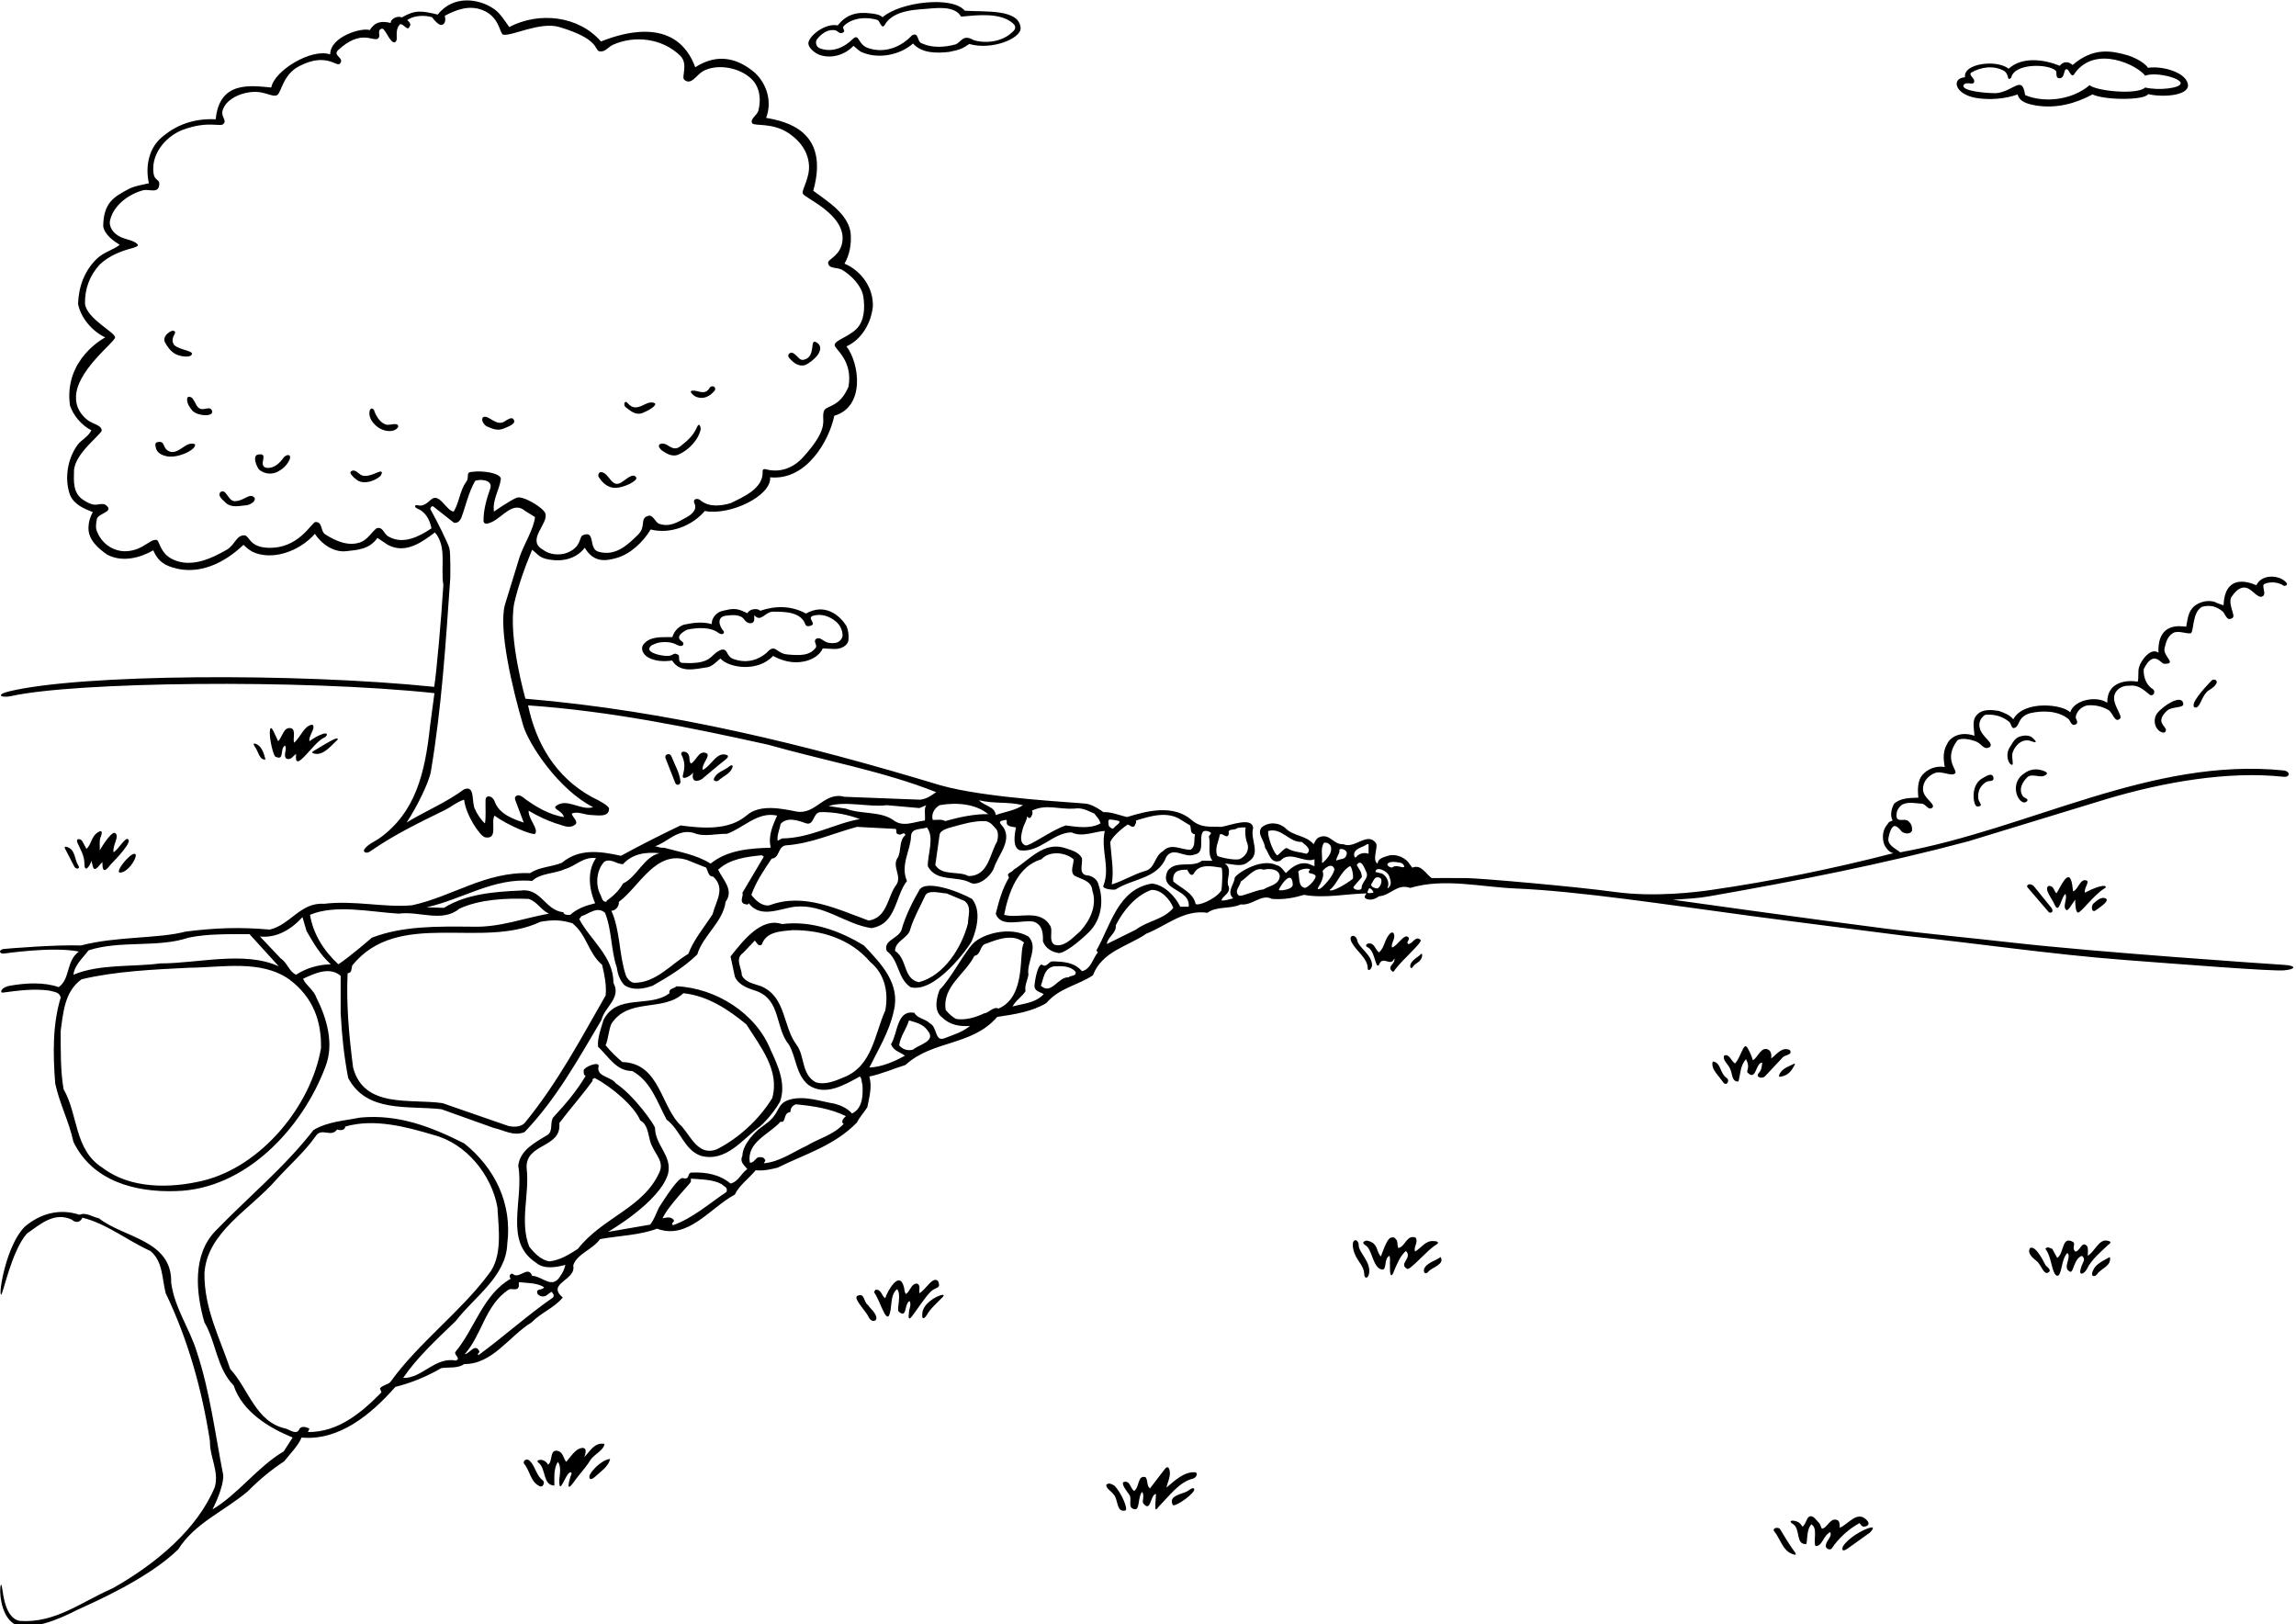 <?xml version="1.0" encoding="UTF-8"?>
<svg xmlns="http://www.w3.org/2000/svg" xmlns:xlink="http://www.w3.org/1999/xlink" width="516pt" height="365pt" viewBox="0 0 516 365" version="1.1">
<g id="surface1">
<path style=" stroke:none;fill-rule:nonzero;fill:rgb(0%,0%,0%);fill-opacity:1;" d="M 403.184 348.496 C 404.164 349.742 403.055 349.273 403.055 349.273 C 400.586 348.559 400.129 345.699 398.637 343.945 C 398.438 343.23 399.738 343.102 400.062 343.621 C 400.062 343.621 402.207 347.246 403.184 348.496 Z M 418.914 343.035 C 419.824 342.969 420.316 342.383 419.562 341.605 C 417.422 339.266 415.406 342.516 413.453 343.293 C 413.453 343.293 413.574 341.895 413 341.605 C 411.285 340.793 410.66 343.488 409.426 343.488 L 408.969 342.387 L 407.863 341.148 C 405.98 339.59 406.109 342.516 405.07 343.035 C 404.613 342.254 404.16 341.93 403.312 341.734 C 402.402 341.602 401.949 341.863 403.055 342.516 C 404.68 343.75 403.512 347.195 405.98 346.934 C 406.238 345.441 406.047 343.684 407.086 342.516 C 408.578 343.426 407.477 346.023 407.992 347.391 C 409.555 347.52 409.684 345.113 411.309 344.27 C 411.895 345.375 410.203 346.219 410.336 347.52 C 410.465 348.039 411.18 348.363 411.637 347.977 C 413.195 345.637 415.406 343.621 417.875 342.254 C 418.266 342.516 418.23 343 418.914 343.035 Z M 420.215 343.293 C 418.648 343.719 415.469 345.504 414.234 347.391 C 413.805 348.277 414.098 348.766 415.211 347.977 L 420.215 344.398 C 420.215 344.398 421.781 342.871 420.215 343.293 Z M 400.062 241.113 C 399.355 242.312 400.32 241.906 400.844 241.766 C 401.949 241.441 402.664 240.531 403.184 239.555 C 403.184 239.555 403.688 238.742 403.055 239.102 C 402.422 239.457 400.773 239.918 400.062 241.113 Z M 459.672 284.211 C 459.434 283.785 457.539 279.711 456.227 280.441 C 455.512 281.609 456.84 282.664 457.785 283.43 C 458.73 284.195 459.285 286.516 460.297 285.953 C 461.309 285.391 459.902 284.633 459.672 284.211 Z M 388.039 242.219 C 386.48 241.18 386.805 238.711 384.922 238.516 C 384.398 240.203 386.285 241.699 387.262 243.195 C 388.051 244.234 388.863 242.699 388.039 242.219 Z M 320.051 285.121 C 319.828 285.934 320.359 286.645 321.156 285.574 C 322.062 284.73 324.723 284.031 323.754 282.453 C 322.922 283.195 320.637 283.691 320.051 285.121 Z M 402.273 235.98 C 400.586 235.07 399.285 236.891 398.051 237.863 C 398.051 237.863 398.289 236.527 397.594 235.98 C 395.883 234.801 395.055 237.66 393.949 238.246 C 393.59 237.07 393.254 236.5 393.137 236.211 C 392.68 235.367 392.391 234.562 391.809 235.523 C 391.16 236.695 390.77 238.059 389.926 238.969 C 389.016 238.387 388.625 236.629 387.453 237.215 C 387.129 238.516 388.57 239.059 389.016 240.66 C 389.363 241.727 389.34 243.129 390.703 243 C 391.16 241.309 391.094 239.426 392.395 237.996 C 393.406 239.828 392.434 240.598 392.719 240.984 C 394.734 243.066 394.477 238.84 396.035 238.773 C 395.969 239.684 395.84 240.531 395.254 241.113 C 394.469 242.066 395.969 242.48 396.617 241.895 L 400.52 237.734 C 401.039 236.953 402.926 237.148 402.273 235.98 Z M 138.438 109.621 C 140.262 109.555 143.371 108.055 142.988 107.281 C 142.281 106.164 140.781 107.672 139.867 108.254 C 137.398 110.012 137.027 106.285 135.145 106.09 C 134.559 106.023 134.344 106.746 134.539 107.148 C 135.387 108.516 136.617 109.684 138.438 109.621 Z M 144.422 92.785 C 145.773 92.258 147.594 91.164 147.215 90.641 C 145.328 89.535 143.301 93.129 141.105 90.641 C 140.461 89.781 140.023 90.801 140.52 91.422 C 141.625 92.266 142.805 93.414 144.422 92.785 Z M 148.773 101.234 C 149.812 101.949 151.117 102.738 152.48 102.145 C 154.949 101.066 157.094 98.637 157.484 96.359 C 157.484 96.359 157.277 94.512 156.574 96.102 C 155.871 97.688 154.805 98.809 152.934 100.262 C 150.895 101.844 150.004 98.984 148.25 99.828 C 147.738 100.266 148.449 100.977 148.773 101.234 Z M 470.395 285.445 C 469.723 286.77 470.676 287.191 471.367 286.227 C 472.281 284.988 474.617 284.406 474.164 282.453 C 472.801 283.234 471.047 283.949 470.395 285.445 Z M 322.195 278.879 C 320.375 278.684 319.398 280.441 318.035 281.219 C 317.578 280.18 318.812 279.27 318.164 278.102 C 316.148 277.32 315.891 280.051 314.266 280.441 C 314.004 279.918 314.137 279.27 313.938 278.75 C 313.551 278.293 313.539 277.871 312.574 278.102 C 311.609 278.328 310.363 282.324 310.363 282.324 C 309.195 281.285 309.891 279.242 307.129 278.758 C 307.129 278.758 305.582 279.039 306.922 279.855 C 308.258 280.672 308.395 283.805 309.91 284.988 C 312.055 286.289 310.754 282.844 312.25 282.195 C 312.512 282.648 312.312 283.754 312.379 284.535 C 312.324 285.961 312.504 287.961 313.484 285.121 C 314.137 283.691 314.656 282.262 315.953 281.09 C 317.578 282.648 314.137 284.016 316.281 285.121 C 316.914 285.426 320.867 280.84 322.52 279.855 C 324.172 278.871 322.195 278.879 322.195 278.879 Z M 109.32 95.773 C 110.426 96.23 111.66 96.879 113.023 96.359 C 114.176 95.895 115.777 95.312 115.559 94.539 C 115.195 93.422 114.176 94.223 113.219 94.801 C 111.336 95.75 109.734 93.059 108.539 93.762 C 108.086 94.344 108.605 95.254 109.32 95.773 Z M 180.887 82.059 C 181.926 81.605 182.906 80.754 183.562 80.023 C 183.562 80.023 185.441 77.902 183.355 76.859 C 181.961 76.164 183.355 79.98 180.887 80.762 C 179.715 81.215 179.484 80.172 178.395 79.441 C 177.664 78.859 176.645 79.734 177.438 80.5 C 178.352 81.539 179.391 82.387 180.887 82.059 Z M 156.25 89.078 C 157.875 89.859 159.434 89.211 160.605 87.781 C 161.137 86.941 159.898 86.285 159.367 87.324 C 158.328 88.887 156.836 87.648 155.602 87.781 C 154.73 87.887 155.73 88.754 156.25 89.078 Z M 473.387 278.75 C 471.648 278.547 470.617 281.441 469.188 282.156 C 469.188 282.156 469.383 280.301 469.031 279.984 C 467.832 278.684 467.535 281.219 466.363 281.219 C 465.559 280.301 466.543 279.539 465.91 279.074 C 463.277 277.594 463.961 281.609 462.336 282.648 L 461.23 280.637 C 460.773 280.441 460.059 279.984 459.672 280.637 C 461.164 282.391 461.059 286.348 462.336 286.68 C 463.422 286.684 463.18 282.977 464.609 281.543 C 465.715 282.52 463.309 284.926 465.262 285.77 C 466.008 286.012 466.121 282.664 467.926 282.195 C 468.898 283.234 468.004 283.309 467.527 285.449 C 467.273 286.543 468.285 286.434 469.031 285.121 C 470.004 283.039 472.137 281.305 473.828 279.68 C 473.828 279.68 475.121 278.949 473.387 278.75 Z M 119.137 328.344 C 118.621 327.695 117.641 327.891 117.703 328.801 C 119.137 330.426 119.199 333.023 121.281 333.934 C 122.035 334.344 122.484 333.109 122.059 332.699 C 120.5 331.594 120.367 329.578 119.137 328.344 Z M 136.297 328.02 C 135.207 328.422 133.238 329.969 132.523 331.465 C 132.258 332.426 132.781 332.637 133.629 331.918 C 134.863 330.816 136.684 329.516 137.074 328.02 C 137.074 328.02 137.383 327.617 136.297 328.02 Z M 195.055 293.246 C 194.016 292.531 194.406 290.32 192.586 291.23 C 191.871 292.039 194.602 294.48 195.379 296.234 C 195.898 297.078 197.145 297.023 196.938 295.91 C 196.68 294.871 195.703 294.156 195.055 293.246 Z M 210.852 287.914 C 209.668 286.531 208.055 289.863 206.625 290.578 C 206.492 289.863 206.949 288.891 206.172 288.434 C 204.805 288.305 204.609 290.059 203.637 290.773 C 203.242 290.387 203.312 289.93 203.18 289.344 C 202.18 285.184 199.477 290.059 198.953 291.684 C 198.176 291.359 198.109 289.668 196.809 289.801 C 196.613 289.996 196.422 290.125 196.484 290.449 C 197.719 292.141 198.883 296.602 199.734 295.715 C 200.645 294.023 199.863 291.035 201.617 289.668 C 202.66 290.906 201.492 294.254 201.945 294.676 C 203.895 296.496 203.18 292.918 204.414 292.336 C 204.867 293.18 204.352 293.961 204.285 294.805 C 204.078 296.34 204.234 296.812 205.195 295.453 C 206.363 293.895 207.535 292.012 208.965 290.449 C 210.168 289.062 211.562 289.734 210.852 287.914 Z M 304.125 280.637 C 304.672 283.27 306.465 284.078 306.594 286.227 C 306.594 287.328 307.434 287.508 307.699 286.094 C 308.09 283.496 305.352 281.395 305.359 279.855 C 305.367 278.312 303.578 278 304.125 280.637 Z M 441.617 17.355 C 441.137 14.254 448.684 13.289 451.414 15.434 C 454.535 12.641 459.41 13.355 462.922 14.785 C 463.328 14.184 464.434 13.426 465.812 14.598 C 470.43 10.598 474.516 11.355 478.289 12.461 C 479.012 12.695 481.641 13.68 482.742 15.238 C 485.93 14.719 491.66 16.32 491.73 19.215 C 491.66 21.559 485.867 21.902 482.77 21.145 C 481.941 22.594 472.93 22.52 470.266 21.219 C 466.492 23.234 462.203 24.469 457.461 23.691 C 455.898 23.363 453.949 23.039 453.43 21.219 C 450.766 22.195 447.152 22.539 444.07 22 C 439.203 21.145 438.516 17.562 441.617 17.355 Z M 448.578 20.938 C 452.508 20.594 454.469 16.672 455.117 21.352 C 459.086 23.105 465.469 22.66 469.613 19.141 C 471.238 20.504 480.406 21.352 482.094 19.66 C 485.043 20.387 490.145 19.836 490.09 18.684 C 490.035 17.535 484.629 16.113 482.094 16.996 C 480.285 14.598 471.035 10.086 466.363 16.344 C 465.676 17.699 465.262 16.391 464.805 15.762 C 463.605 14.734 464.297 17.699 462.789 17.578 C 461.816 17.504 462.363 16.184 462.012 15.891 C 460.449 14.328 452.715 14.113 452 17.449 C 450.922 18.457 451.684 16.664 450.309 15.891 C 448.078 14.629 445.109 15.047 442.965 16.344 C 442.379 17.008 444.07 17.645 443.613 18.555 C 443.34 19.145 441.797 18.23 441.273 19.141 C 440.789 20.453 446.176 20.938 448.578 20.938 Z M 181.664 9.781 C 181.664 8.156 185.422 5.109 188.262 5.707 C 190.141 3.371 192.297 2.59 195.688 3.004 C 196.484 3.102 197.59 3.215 198.367 3.863 C 202.27 0.422 214.066 -0.984 216.816 2.406 C 221.301 2.73 229.188 1.902 229.375 6.398 C 229.328 8.688 222.863 11.344 217.824 9.879 C 216.355 10.887 215.922 11.145 213.32 11.664 C 210.461 11.988 207.145 11.988 205.195 9.781 C 202.332 12.309 197.656 13.289 194.016 11.859 C 193.039 11.535 192.66 10.934 191.805 10.301 C 189.855 12.379 186.797 13.27 184.137 12.316 C 183.031 11.859 181.754 10.793 181.664 9.781 Z M 184.328 10.887 C 187.059 11.859 189.727 10.691 191.676 8.738 C 193.215 7.355 192.66 10.152 195.379 10.887 C 198.891 11.988 202.531 10.559 204.934 7.961 C 206.625 7.051 205.977 9.52 207.273 9.781 C 209.551 10.82 212.344 10.625 214.75 9.977 C 215.988 9.512 216.402 7.586 218.781 9 C 221.445 9.832 225.082 9.438 227.355 7.355 C 227.906 6.895 228.777 6.129 227.492 5.109 C 224.57 2.77 219.625 3.41 215.984 3.734 C 214.555 1.07 209.848 1.902 208.184 1.98 C 206.688 2.18 200.773 2.047 198.824 5.621 C 198.16 6.715 197.656 4.652 197.266 4.516 C 194.797 3.672 191.414 3.996 189.594 5.879 C 189.18 6.441 190.152 6.93 189.465 7.309 C 188.723 7.723 188.355 7.082 187.906 6.855 C 186.281 6.398 184.719 7.441 183.68 8.738 C 183.094 9.391 183.422 10.625 184.328 10.887 Z M 312.379 209.785 C 311.145 211.02 311.211 212.906 309.91 214.012 C 309 213.297 308.934 211.863 307.57 211.996 C 306.988 212.074 306.844 212.594 307.242 212.773 C 309.129 213.555 309.043 217.887 309.91 216.805 C 310.754 214.531 312.574 217.391 313.355 215.375 C 313.68 216.48 311.996 216.965 312.574 217.91 C 313.152 218.855 313.484 217.91 313.484 217.91 C 315.305 215.504 319.723 211.742 319.27 211.215 C 318.102 210.109 317.516 212.125 316.477 212.125 C 315.891 211.605 317.059 211.148 316.477 210.566 C 315.539 209.711 314.07 212.578 312.836 212.906 C 312.574 212.059 313.422 211.215 313.355 210.238 C 313.27 209.523 312.871 209.309 312.379 209.785 Z M 316.93 216.934 C 316.887 217.602 317.289 217.695 317.516 217.262 C 318.035 216.352 319.469 216.188 319.594 214.789 C 319.594 214.789 319.723 213.965 319.27 214.465 C 318.816 214.965 317.125 215.766 316.93 216.934 Z M 211.434 291.035 C 210.273 291.348 207.453 292.91 207.273 295.129 C 207.098 297.348 208.312 295.453 208.312 295.453 C 209.094 294.023 210.617 292.754 211.828 291.488 C 211.828 291.488 212.594 290.723 211.434 291.035 Z M 308.352 216.934 C 308.414 214.594 305.309 212.902 305.035 211.344 C 304.758 209.789 302.828 209.949 303.801 211.801 C 304.77 213.652 307.309 215.309 307.375 217.453 C 307.297 218.359 308.238 217.98 308.352 216.934 Z M 248.613 333.676 C 248.613 334.52 249.656 334.977 250.176 335.691 C 251.41 336.793 250.762 339.98 252.969 339.395 C 253.535 338.996 251.992 335.363 250.434 333.805 C 249.914 333.543 249.137 333.023 248.613 333.676 Z M 268.57 330.816 C 266.102 330.684 264.086 332.637 262.137 334.262 C 262.328 333.285 262.98 332.113 262.914 330.816 C 262.812 329.504 262.258 329.379 261.68 330.23 L 258.43 334.453 C 257.648 333.805 258.039 332.699 257.453 331.918 C 255.57 331.398 256.156 334.195 254.855 335.039 C 253.945 334.262 253.945 332.57 252.516 333.023 C 251.914 333.422 253.164 334.977 253.75 335.82 C 254.594 336.793 253.164 338.941 255.113 339.137 C 256.172 339.211 255.699 336.34 256.676 335.234 C 257.262 335.887 256.684 337.336 256.867 337.703 C 258.688 340.176 258.492 335.754 259.797 335.691 L 259.664 337.836 C 259.578 339.762 259.789 339.293 260.574 338.355 C 262.785 336.145 265.059 332.961 268.113 332.246 C 268.766 332.113 269.41 330.996 268.57 330.816 Z M 266.555 335.234 C 264.473 335.973 262.719 336.406 263.562 338.16 C 264.09 338.785 268.812 335.336 268.375 334.586 C 268.133 333.973 267.141 334.977 266.555 335.234 Z M 135.84 324.445 C 133.562 324.055 132.656 326.07 131.289 327.434 C 131.289 327.434 132.285 325.254 130.836 325.355 C 129.387 325.457 128.234 327.371 127.262 328.477 C 126.609 327.762 126.676 326.719 125.699 326.137 C 123.359 325.227 124.336 328.41 123.164 329.125 C 122.906 328.539 122.254 328.086 121.605 328.02 C 120.961 328.012 120.484 328.273 121.02 328.668 C 122.773 330.035 121.93 333.738 124.594 333.805 C 124.594 332.113 124.398 329.969 125.375 328.477 C 126.156 329.516 125.828 331.203 125.699 332.375 C 125.586 336.684 127.062 331.074 128.172 330.816 C 128.711 330.875 128.367 331.324 128.172 331.918 C 127.16 335.316 128.266 334.055 129.273 332.57 C 130.379 331.074 131.742 329.645 132.719 328.02 C 133.695 326.656 135.711 325.875 135.84 324.445 Z M 59.66 170.656 C 59.336 169.355 58.848 167.746 57.645 167.211 C 56.441 166.676 57.32 167.859 57.32 167.859 C 58.035 168.77 58.293 170.852 59.66 170.656 Z M 14.941 190.285 C 14.16 190.105 14.746 190.934 14.746 190.934 L 16.762 194.836 C 17.18 195.371 18.176 195.281 17.543 194.379 C 16.695 193.016 16.965 190.812 14.941 190.285 Z M 26.902 196.07 C 28.918 196.199 31.383 191.824 30.219 191.844 C 29.055 191.863 25.883 195.859 26.902 196.07 Z M 65.445 163.637 C 63.691 163.246 63.496 165.586 62.52 166.559 L 61.414 164.219 C 60.918 163.27 60.691 163.496 60.637 164.414 C 60.57 166.496 61.496 169.797 61.871 170.004 C 64.078 171.109 62.781 168.121 64.078 167.535 C 64.598 168.512 63.559 169.613 64.34 170.461 C 65.445 170.914 65.836 169.809 66.551 169.422 C 65.992 174.332 70.449 166.754 72.789 165.781 C 73.598 165.445 73.824 164.535 72.66 164.871 C 71.488 165.262 70.516 165.844 69.539 166.559 C 69.344 165.52 70.551 164.055 70.449 163.309 C 70.406 162.98 70.324 162.836 70.125 162.855 C 68.359 163.027 67.523 165.715 66.094 166.887 C 65.77 166.039 66.551 164.016 65.445 163.637 Z M 21.957 187.051 C 20.473 188.008 20.531 189.828 19.426 190.738 L 18.516 189.051 C 18.066 188.316 16.945 188.352 17.41 189.375 C 18.062 190.871 18.973 192.234 18.973 194.055 C 18.988 196.527 20.402 194.25 20.531 193.406 L 20.855 194.641 C 21.25 196.277 22.352 194.25 23.004 193.73 L 23.043 194.52 C 23.105 195.43 23.367 196.258 24.758 194.379 C 26.445 192.691 29.719 189.113 28.785 188.594 C 28.215 187.992 26.707 190.738 25.535 191.52 C 25.148 190.09 26.984 187.938 25.863 187.164 C 24.887 186.762 22.418 191.066 22.418 191.066 C 22.48 190.352 22.285 189.113 22.547 188.27 C 22.547 188.27 23.586 186 21.957 187.051 Z M 152.934 175.66 C 152.738 173.578 151.637 171.891 150.922 170.004 C 150.5 168.969 149.281 169.547 149.555 170.328 L 151.699 175.789 C 152 176.703 152.922 176.375 152.934 175.66 Z M 70.594 169.32 C 72.605 169.906 74.414 167.535 75.781 166.301 C 75.781 166.301 76.246 165.82 75.453 165.977 C 74.66 166.133 71.172 168.367 70.449 168.77 C 69.727 169.172 70.594 169.32 70.594 169.32 Z M 513.297 218.039 C 510.574 218.277 489.484 216.617 477.414 215.699 C 460.949 214.445 444.59 211.996 427.82 210.238 C 416.25 208.746 404.93 207.344 393.047 205.754 C 375.488 203.406 354.797 200.227 340.656 199.645 C 332.715 199.316 324.602 197.238 316.93 199.516 C 313.938 198.477 312.574 201.203 309.91 201.398 C 309.129 201.984 308.09 202.375 307.113 201.984 C 306.336 201.66 306.855 201.141 307.113 200.75 C 302.629 200.816 297.754 201.922 293.074 201.074 C 290.672 201.789 288.461 202.18 285.859 201.984 C 283.453 200.75 281.504 203.547 278.84 203.219 C 276.562 204.324 273.445 203.547 271.363 205.105 C 266.035 204.324 262.137 208.031 257.648 209.785 C 253.555 212.645 247.703 213.684 245.625 219.145 C 242.242 221.422 238.086 221.941 235.16 225.387 C 231.91 227.336 228.012 227.922 224.109 228.504 C 218.453 235.07 209.551 233.703 203.504 239.297 C 200.773 240.141 198.176 241.309 195.379 241.895 C 196.031 244.301 195.379 246.379 194.926 248.785 C 194.273 249.824 193.105 251.125 192.586 252.23 C 187.449 257.496 180.887 259.316 174.773 262.371 C 173.215 262.762 171.461 263.148 169.836 262.953 C 168.211 264.906 166.062 266.398 165.156 268.414 C 159.5 271.469 154.625 278.684 147.672 276.086 C 143.703 277.578 139.156 277.645 134.863 278.426 C 133.047 280.895 129.73 281.676 128.82 284.34 C 129.602 287.719 122.645 288.305 126.48 291.555 C 124.465 293.961 121.605 294.934 119.461 297.145 C 114.391 300.266 110.684 306.57 104.312 306.504 C 102.887 307.543 100.871 307.156 99.18 307.414 C 95.93 309.301 92.484 310.73 88.844 311.641 C 83.32 317.945 76.105 323.793 67.785 323.016 C 66.941 324.965 65.25 326.59 63.887 328.344 C 61.023 330.23 58.25 332.5 55.762 335.039 C 50.43 339.59 43.863 342.125 40.031 348.168 C 33.402 354.605 21.582 359.832 17.332 361.75 C 13 364 7.078 366.395 3.371 365.004 C -0.27 363.055 -0.168 356.172 0.25 356.102 C 0.715 356.09 0.488 363.48 4.477 364.227 C 12.473 364.746 18.168 360 25.344 356.879 C 35 351.418 44.32 343.684 48.285 334.129 C 49.262 330.555 47.113 327.434 47.18 323.793 C 45.359 312.094 42.238 300.98 37.234 290.578 C 36.391 287.328 36.648 283.43 33.789 281.09 C 28.594 278.75 24.043 274.98 18.516 273.613 C 18.062 274.719 16.957 274.852 16.176 274.07 C 12.148 272.184 8.961 275.176 6.039 277.191 C 2.594 281.09 0.633 291.02 0.25 290.906 C -0.387 290.746 1.422 279.727 5.582 275.629 C 9.027 272.703 13.383 271.469 17.867 272.965 C 19.363 272.316 20.793 273.484 22.223 273.746 C 27.812 278.164 38.73 278.621 38.469 288.238 C 39.25 293.961 42.629 298.512 44.254 303.84 C 47.18 312.68 48.348 322.168 50.168 331.465 C 50.301 334.324 47.75 339.168 47.75 339.168 C 53.406 335.852 57.969 329.516 63.754 326.137 L 65.77 323.016 C 60.504 320.871 54.461 317.23 52.512 311.316 C 48.676 307.414 48.609 301.695 45.945 297.145 C 43.996 290.449 43.215 281.871 48.48 276.539 C 55.762 269 64.078 262.176 70.449 253.922 C 73.57 252.035 77.34 251.84 80.914 251.125 C 89.691 250.281 97.164 253.336 104.312 256.91 C 111.141 262.371 115.172 270.363 114 279.531 C 113.738 286.809 106.656 291.359 102.43 296.82 C 98.141 300.98 93.785 304.945 90.598 309.625 C 94.891 309.754 97.75 304.816 102.43 305.727 C 103.664 305.27 102.105 304.555 102.301 303.84 C 106.785 298.445 108.477 290.969 114.781 287.328 C 114.129 286.746 114.938 285.812 115.363 286.355 C 116.797 287.395 118.68 284.273 119.59 286.68 C 121.93 286.746 124.074 289.863 125.961 286.68 C 126.48 285.965 126.867 285.121 127.062 284.211 C 125.18 284.73 122.32 285.316 120.5 283.754 C 113.09 278.945 117.836 269.586 116.469 261.914 C 116.926 258.34 120.305 256.715 123.035 255.023 C 124.398 254.18 123.488 252.102 124.398 250.996 C 127.129 248.07 129.602 245.145 131.613 241.766 C 131.094 241.504 131.227 241.059 131.16 240.66 C 131.02 239.785 134.707 238.355 134.539 239.555 C 133.891 241.961 137.27 241.828 138.438 243.453 C 142.469 246.121 147.16 252.77 147.215 253.465 C 147.215 257.301 151.113 259.703 150.141 263.734 C 148.32 270.105 136.625 276.812 136.625 276.812 L 146.109 275.176 C 147.02 274.07 147.477 272.574 148.125 271.273 C 149.684 268.871 152.438 264.562 153.453 264.711 C 155.211 265.23 154.312 263.5 155.469 263.477 C 158.785 263.344 161.773 263.93 164.18 265.945 C 166 265.488 166.52 263.672 167.949 262.695 C 167.172 261.719 166.195 261.07 166.844 259.703 C 166.906 256.973 170.066 253.996 170.949 253.414 L 172.074 252.562 C 175.492 250.18 174.293 248.059 177.438 247.094 C 180.82 246.121 184.328 247.484 187.578 248.004 C 189.012 248.395 190.375 248.98 191.48 250.215 C 194.016 248.98 193.949 245.797 193.82 243.648 C 193.559 243.066 193.754 242.352 193.234 241.895 C 189.855 243.715 185.5 246.445 181.664 243.781 C 178.805 241.375 179 237.672 177.309 234.746 C 174.188 231.039 175.555 224.801 170.094 222.719 C 168.273 222.137 166 221.422 165.156 219.469 L 164.18 214.922 C 166.844 211.605 171.004 206.016 175.75 207.641 C 182.312 206.797 188.75 209.137 194.145 212.449 C 198.047 216.547 202.465 221.094 200.84 227.27 C 199.863 231.82 197.395 235.785 195.379 239.879 C 198.176 239.75 200.906 238.578 203.375 237.215 C 202.27 236.371 200.711 236.109 200.254 234.613 C 201.812 232.145 201.488 226.816 205.52 227.594 C 206.105 228.828 207.926 228.895 208.965 229.934 C 210.719 230.781 210.004 234.094 212.215 233.316 C 214.23 232.535 216.375 231.887 218 230.52 C 215.789 230.715 213.449 230.324 211.762 228.637 C 209.68 227.141 210.555 223.977 211.176 222.395 C 213.645 219.98 216.645 214.102 218.707 211.988 C 220.766 209.875 226.93 208.027 231.129 210.434 C 233.469 212.906 230.676 216.156 231.129 219.016 C 230.934 220.25 230.219 221.484 230.48 222.719 C 229.699 223.953 228.27 224.801 227.555 226.164 C 229.766 225.516 232.688 225.449 234.574 223.371 C 233.797 222.914 232.43 222.719 232.492 221.484 C 232.625 219.73 233.375 216.289 234.25 216.805 C 235.227 217.52 235.68 215.961 236.59 216.023 C 239.059 216.09 241.465 216.219 243.156 218.234 C 245.234 217.715 245.559 215.375 246.73 214.012 L 246.406 213.555 C 249.59 208.031 251.215 199.773 258.887 198.539 C 261.613 198.801 264.086 201.336 265.254 203.738 L 267.141 203.738 C 267.594 199.516 260.184 200.297 262.461 195.613 C 264.344 193.211 267.984 195.094 270.129 193.406 L 272.469 193.406 C 271.301 191.781 272.145 189.895 271.688 187.945 C 271.754 187.684 272.191 187.449 272.145 187.164 C 271.688 186.645 270.461 186.523 270.262 187.035 C 269.414 188.594 270.91 191.648 268.375 192.039 C 266.23 192.887 263.762 190.156 262.137 192.496 C 260.25 197.5 254.594 197.371 250.762 199.84 C 250.422 200.059 247.664 199.777 247.965 199.059 C 249.59 194.898 247.312 191 248.289 186.711 C 245.949 186.84 243.219 188.203 240.812 187.035 C 236.59 187.102 233.664 191.648 229.242 191.066 C 227.562 190.531 227.945 187.75 228.336 185.93 C 227.555 185.734 226.125 185.801 226.254 184.695 C 226.32 184.434 226.234 184.172 225.992 184.238 C 225.539 184.371 224.305 184.371 224.891 185.148 C 228.074 188.465 224.305 191.977 223.328 195.16 C 222.422 197.238 219.816 199.078 218.195 198.41 C 215.141 196.656 210.461 198.344 208.512 194.641 C 208.445 191.977 210.07 188.203 208.312 185.93 C 207.078 186.449 204.805 185.93 204.738 187.945 C 204.676 191 202.27 194.379 203.828 197.953 C 201.102 201.465 201.488 207.641 195.836 208.551 C 189.855 207.641 185.176 203.09 178.676 203.738 C 175.297 204.129 170.938 206.469 168.273 202.961 C 168.016 203.547 167.559 203.09 167.172 203.09 C 166.129 202.441 167.172 201.336 166.844 200.621 L 171.656 192.496 L 171.199 192.172 C 167.625 192.559 164.113 192.949 161.387 195.422 C 162.426 197.629 165.023 199.969 163.074 202.637 C 162.488 207.184 158.004 210.176 156.703 214.465 C 153.715 217.391 150.203 219.469 146.695 221.484 C 144.742 222.199 142.211 222.656 140.324 221.355 C 139.285 220.25 138.828 218.887 138.637 217.453 C 137.27 213.488 137.531 208.941 135.969 205.105 C 134.215 203.547 132.328 205.363 130.641 205.887 L 130.184 206.535 C 132.656 211.215 137.922 214.984 137.855 220.836 C 139.738 224.215 135.84 226.297 135.188 229.156 C 130.055 237.801 125.113 246.836 117.898 254.375 C 115.43 255.414 113.219 253.922 111.012 253.465 L 99.18 249.238 C 91.574 248.395 82.41 250.086 78.25 242.219 C 77.34 237.477 76.82 232.73 76.559 227.594 L 76.559 219.273 C 74.023 217.066 70.516 218.82 68.109 219.926 C 68.695 221.355 70.578 222.523 71.098 224.148 C 73.375 228.637 75.195 234.551 73.113 239.75 C 67.98 253.465 55.238 267.246 39.574 267.637 C 30.41 267.961 20.793 265.426 16.504 256.586 C 15.527 252.035 13.383 248.004 12.406 243.453 C 11.887 236.629 11.82 230.195 13.641 224.148 C 13.383 222.914 12.242 222.898 10.953 222.57 C 7.508 222.113 4.023 222.59 0.578 223.047 C -0.023 223.082 0.141 221.855 2.266 221.484 C 5.809 220.871 9.871 220.641 13.188 221.809 C 15.852 219.926 14.812 215.895 17.738 213.816 C 11.672 212.617 1.027 214.289 0.734 214.277 C -0.371 214.227 -0.16 213.328 0.902 213.23 C 1.961 213.129 12.406 212.254 18.191 212.449 C 26.109 210.352 35.609 210.953 41.719 209.328 C 48.543 208.484 53.68 208.289 60.637 208.875 C 65.184 207.836 67.59 202.699 72.789 203.09 C 79.613 202.246 86.504 204 92.613 203.414 C 101.648 201.465 109.125 195.809 119.137 196.199 C 121.215 194.77 123.945 194.836 126.285 193.859 C 130.184 190.609 134.863 191.262 139.547 192.301 C 143.965 189.895 148.449 187.621 152.934 185.477 C 157.875 186.125 163.727 186.645 167.754 183.266 C 170.742 180.602 175.684 181.703 179 182.355 C 183.355 183.137 185.238 177.805 189.789 179.039 L 206.754 179.691 C 208.184 179.559 209.289 178.781 210.395 178 C 198.434 173.254 185.176 170.914 172.629 167.34 C 155.016 163.441 137.336 159.801 118.68 158.5 C 120.434 166.887 124.746 174.531 133 179.086 C 134.914 180 136.836 181.086 136.879 181.703 C 136.879 183.719 134.355 183.184 132.852 183.137 C 131.25 183.086 129.859 182.227 128.492 182.809 C 128.625 183.656 130.086 184.586 129.273 185.281 C 127.91 186.387 126.285 185.344 124.922 185.02 C 122.773 184.305 120.762 183.328 118.809 182.16 C 118.68 183.98 121.164 186.336 120.238 187.359 C 119.664 187.75 113.867 185.344 111.141 183.266 C 110.23 184.824 112.051 188.727 108.992 188.141 C 107.75 187.75 104.641 183.004 104.312 179.691 C 102.887 180.078 101.391 181.316 99.961 182.031 C 94.238 184.824 88.586 187.555 83.254 191.262 C 82.418 191.914 81.582 191.5 81.824 190.934 C 82.605 189.699 84.23 189.113 85.398 188.27 C 93.266 182.551 95.5 174 96.645 163.18 L 97.637 155.75 C 67.867 152.566 16.672 153.215 2.461 156.422 C 0.25 156.875 -1.047 156.117 1.941 155.379 C 17.859 151.453 66.449 151.148 97.582 154.336 C 98.078 151.391 99.18 139 99.637 131.461 C 98.984 127.301 100.48 122.879 97.75 119.629 C 94.891 121.773 91.168 124.586 87.156 122.426 L 84.816 120.863 C 83.059 123.398 80.457 123.57 77.793 123.855 C 75.078 124.148 72.336 122.359 70.773 119.953 C 67.199 123.984 61.098 126.039 56.734 123.984 C 55.953 123.531 55.305 123.012 54.719 122.426 C 50.43 126.52 44.742 129.297 38.926 127.559 C 36.27 126.77 35.285 125.547 34.441 123.66 C 31.387 125.414 27.422 126.391 24.105 124.637 C 22.027 123.203 19.742 121.234 19.883 118.395 C 19.945 117.152 20.273 116.121 20.855 115.078 C 18.906 114.301 16.633 113.391 15.723 111.18 C 14.422 107.477 15.203 103.055 17.41 100 C 18.258 98.828 19.883 98.113 20.531 96.684 C 18.32 95.578 16.438 93.305 15.723 91.094 C 14.281 80.602 23.652 75.82 23.652 75.82 C 20.727 74.453 18.129 71.398 17.543 68.281 C 17.672 64.379 18.992 60.824 21.766 58.141 C 23.309 56.645 25.277 56.254 26.902 55.02 C 25.473 54.109 23.523 52.746 23.195 50.859 C 23.238 45.504 25.668 44.23 28.785 42.539 C 30.219 41.762 31.906 41.566 33.465 41.176 C 32.688 37.73 33.27 33.766 36 31.164 C 39.445 28.047 43.605 26.551 48.48 26.809 C 49.301 18.051 56.473 19.27 60.961 19.66 C 61.676 15.824 70.055 10.77 74.203 12.227 C 74.203 8.148 81.461 6.121 83.086 6.766 C 84.324 4.875 85.707 4.656 87.82 5.164 C 87.672 4.289 89.422 3.418 90.293 3.926 C 93.281 2.18 94.734 2.398 98.375 3.273 C 102.09 -1.387 107.824 -0.035 110.555 1.719 C 112.309 2.695 113.285 4.516 114.453 6.074 C 121.164 2.555 130.055 3.539 135.059 9.324 C 141.172 6.855 152.254 4.23 156.25 15.109 C 161.504 11.73 166.062 13.289 169.641 16.344 C 172.434 18.945 173.539 22.977 172.176 26.484 C 176.66 27.266 186.547 29.422 182.77 42.863 C 186.02 45.27 190.504 48 191.156 52.227 C 191.414 54.695 190.961 57.23 189.789 59.246 C 193.559 60.805 196.355 64.703 196.16 68.93 C 195.77 72.504 193.754 76.211 190.242 77.836 C 193.172 81.672 194.484 91.383 187.496 93.422 C 186.391 98.883 181.305 108.055 173.078 107.254 C 173.441 111.406 164.051 115.926 158.395 114.82 C 155.535 118.199 150.594 120.086 146.238 118.98 C 144.484 121.84 141.625 124.57 138.438 125.414 C 136.383 125.969 133.469 126.621 131.422 123.074 C 129.273 125.871 125.758 126.352 122.578 125.547 C 121.094 125.164 120.562 124.246 119.59 123.531 C 117.965 127.43 116.535 131.395 115.559 135.555 C 114.129 143.227 118.086 157 118.086 157 C 150.586 159.73 181.406 167.406 211.305 176.441 C 221.77 179.43 242.516 180.324 244.195 180.602 C 245.875 180.875 247.965 182.484 247.965 182.484 C 249.914 182.422 251.477 183.199 253.297 183.59 C 257.844 182.16 263.695 180.73 267.789 184.238 C 270 186.164 272.086 185.664 274.484 185.801 C 276.695 185.41 281.414 183.5 281.637 186.059 C 280.855 188.594 283.52 191.781 280.594 193.602 C 279.035 195.031 276.953 194.055 275.266 194.055 C 277.281 195.355 275.266 197.695 276.176 199.32 C 276.5 200.75 274.875 201.203 274.484 202.309 C 275.328 202.441 276.305 202.051 277.148 201.855 C 275.59 200.426 277.344 198.801 277.477 197.305 C 277.395 196.68 283.129 192.625 286.836 194.379 C 287.809 194.574 288.328 195.422 288.98 196.199 C 290.215 194.898 292.102 193.406 294.309 194.184 L 295.414 194.641 L 295.414 193.078 C 293.074 194.055 289.891 191 287.742 193.406 C 285.469 194.25 285.211 191.586 284.301 190.48 C 284.211 188.844 282.414 187.426 283.52 185.93 C 285.145 184.566 287.5 184.836 288.852 186.059 C 290.672 187.945 293.465 187.621 295.219 189.699 C 295.547 189.113 295.805 188.398 296.453 188.141 C 298.859 187.102 299.586 189.836 301.914 189.699 C 304.492 190.84 307.355 186.742 309.262 189.504 C 309.754 190.43 308.285 193.273 309.586 194.055 C 309.715 192.82 311.016 192.625 311.926 192.301 C 313.172 191.859 315.305 192.301 316.477 193.73 L 317.387 194.965 C 319.398 194.121 320.375 196.328 321.738 197.305 C 321.738 197.305 326.414 197.277 329.539 197.305 C 332.664 197.336 353.898 199.184 362.949 200.426 C 372 201.664 381.5 200.414 384.594 199.969 C 398.273 197.996 412.156 195.16 425.48 191.715 C 424.438 191.453 423.594 190.285 423.336 189.375 C 422.945 187.879 423.203 186.254 424.242 185.148 C 424.5 184.586 424.914 184.586 425.352 184.371 C 424.699 183.199 425.09 181.703 425.676 180.602 C 427.105 179.301 429.117 179.301 431.137 179.234 C 430.938 177.48 430.938 175.398 432.047 174.102 C 433.281 172.734 435.164 172.02 437.051 172.344 C 436.664 170 436.727 168.703 437.637 167.078 C 438.285 165.715 440.5 164.211 443.742 165.324 C 443.625 163.336 443.086 161.832 444.395 160.516 C 445.594 159.309 447.578 159.477 449.203 159.734 C 450.375 160.191 451.547 160.516 452.453 161.621 C 454.914 157.164 463.836 158.332 465.25 160.082 C 466.086 157.25 471.164 156.25 473.586 157.914 C 473.5 153 478.262 152.781 480.406 153.172 C 480.73 152.391 480.406 150.895 480.73 149.922 C 481.059 148.539 483.34 145.355 485.086 146.664 C 484.836 139.75 490.023 140.691 491.324 140.82 C 491.648 139.195 491.715 137.375 493.211 136.141 C 494.445 135.23 496.07 134.773 497.695 135.23 C 498.344 135.621 499.059 135.75 499.711 136.012 C 500 129.414 504.586 130.414 507.086 131.5 C 508.336 129 511.754 129.258 513.297 130.422 C 514.836 131.582 513.297 131.656 513.297 131.656 C 512.125 130.809 510.305 130.613 508.938 131.199 C 508.094 131.523 509.5 133.5 508.484 133.996 C 507.414 134.582 506.199 132.406 504.836 132.082 C 503.273 131.691 502.133 133.211 501.414 134.25 C 500.766 136.004 502.414 138.25 501.789 138.805 C 500.488 139.715 500.25 138.25 499.578 137.441 C 497.914 136.082 496.59 135.945 494.898 136.336 C 492.688 137.57 493.086 141.5 492.43 142.25 C 491.586 142.582 489.57 141.535 488.336 142.25 C 487.035 143.094 486.773 144.395 486.449 145.695 C 486.086 147.5 489.438 149.27 486.32 149.141 C 485.664 149.164 484 145.832 481.77 150.375 C 481.703 152 482.227 153.887 483.852 154.859 C 484.5 155.414 484 156.5 483.199 156.16 C 481.703 154.988 480.602 153.82 478.52 154.078 C 477.156 154.016 475.789 154.664 475.27 155.965 C 474.488 158.109 477 160.582 476.504 161.426 C 475.25 162.664 474.879 160.125 473.84 159.539 C 472.336 158.664 470.719 158.371 469.16 158.5 C 467.914 158.664 466.688 159.801 466.492 161.102 C 466.5 161.664 467.078 162.141 466.688 162.66 C 465.586 163.375 465.391 162.203 464.934 161.621 C 462.594 159.672 459.109 159.602 456.25 160.25 C 453.5 161.082 453.914 162.914 452.977 163.441 C 452 164.082 452.086 162.664 451.547 162.203 C 450.07 160.941 448.035 160.387 446.086 160.645 C 444.98 161.426 444.59 162.594 444.98 163.766 C 445.5 165.664 448.164 166.914 447.188 167.859 C 445.953 168.574 445.5 167.414 444.395 166.754 C 443.031 166.105 440.586 165.664 439.844 166.43 C 436.664 170.75 440.086 173.082 439.391 173.773 C 438.461 174.586 436.375 173.039 434.711 173.75 C 433.262 174.367 432.117 175.727 432.176 177.352 C 432.25 179.414 434.711 180.336 434.387 181.379 C 433.461 182.289 432.953 180.859 432.047 180.602 C 430.484 180.535 428.988 180.078 427.492 180.797 C 426.52 181.512 426.062 182.484 426.262 183.719 C 426.75 184.836 428.273 183.656 429.055 184.695 C 429.641 185.215 429.77 185.93 429.703 186.711 C 429.164 187.586 427.949 187.297 427.363 186.84 C 427.363 186.84 426.527 185.629 425.805 185.605 C 425.086 185.586 424.504 187.426 424.375 188.594 C 424.375 190.09 426.195 190.738 427.039 191.52 C 456.16 186.254 483.422 170.082 513.297 173.125 C 514.836 173.414 514.586 174.664 513.297 174.555 C 500.664 173.164 485.992 175.789 473.387 179.559 L 442.312 189.051 C 423.336 194.121 403.836 197.953 384.141 201.398 C 381.539 201.855 379.383 201.957 376.016 202.18 C 376.016 202.18 407.191 206.566 424.047 208.691 C 433.484 209.883 442.598 210.711 452.195 211.801 C 471.539 213.992 509.699 216.582 513.297 216.805 C 516.168 216.98 516.016 217.801 513.297 218.039 Z M 292.555 189.18 C 289.695 189.309 288.07 185.93 285.078 186.711 C 284.676 186.832 285.664 190.805 286.965 192.172 C 287.273 192.375 288.793 190.207 289.305 190.609 C 290.605 191.453 292.23 191.453 293.66 191.844 C 295.023 190.871 293.27 189.828 292.555 189.18 Z M 96.969 118.719 C 96.578 116.703 95.578 114.992 93.848 114.301 C 92.988 113.953 93.207 113.371 93.848 113.52 C 94.953 113.91 95.996 113.066 96.84 112.285 C 98.738 110.531 100.285 114.82 101.977 114.949 C 103.211 112.871 103.34 110.27 104.77 108.254 C 105.586 107.254 104.574 106.238 105.875 106.047 C 108.496 105.652 112.5 106.309 112.57 107.605 C 112.242 110.141 110.617 112.285 111.012 114.949 C 111.012 114.949 114.758 112.352 116.145 111.828 C 117.531 111.309 122.184 114.098 122.578 115.406 C 123.277 117.738 118.16 121.387 122.059 123.531 C 123.488 124.699 125.902 124.848 127.52 124.18 C 130.777 122.836 130.121 120.578 130.965 120.281 C 133.953 118.98 132.137 123.398 134.539 123.984 C 138.309 125.023 140.977 122.555 143.445 120.086 C 145.34 118.176 143.574 116.316 145.914 115.859 C 146.793 115.848 147.352 117.332 148.031 117.664 C 150.371 118.512 152.156 117.422 154.039 116.379 C 155.168 115.773 156.836 114.691 156.055 113.066 C 155.605 112.133 156.77 111.77 157.484 112.48 C 159.367 113.977 161.969 113.715 164.18 113.066 C 166.977 111.699 171.523 109.816 171.395 106.047 C 171.332 105.508 171.621 105.289 172.176 105.461 C 175.426 106.305 178.352 105.07 180.43 102.797 C 186.984 95.605 184.289 94.367 185.238 92.199 C 185.953 91.031 188.73 91.527 190.699 86.871 C 191.719 80.824 187.496 78.422 187.578 77.512 C 187.641 76.457 190.625 75.727 192.453 73.934 C 194.297 72.129 194.406 69.191 194.016 66.59 C 193.559 64.121 191.414 61.977 189.336 60.676 C 188.078 59.93 186.176 60.543 186.109 58.98 C 186.184 58.18 188.988 57.379 189.336 54.109 C 189.969 48.133 180.797 44.492 180.43 43.516 C 180.066 42.672 182.07 40.043 181.797 36.949 C 181.523 33.938 179.801 31.719 177.438 30.059 C 173.734 27.453 169.73 28.402 169.055 27.719 C 168.492 26.727 170.031 26.031 170.422 24.926 C 171.137 22.195 170.742 19.141 168.406 17.32 C 165.676 15.047 160.93 14.328 157.938 16.02 C 156.551 16.824 155.301 19.281 153.785 17.918 C 153.055 17.262 154.805 14.352 152.805 12.445 C 148.812 8.641 142.664 7.828 137.66 10.105 C 136.527 10.699 135.945 11.801 134.637 11.512 C 133.586 11.145 134.637 8.734 125.699 6.074 C 121.312 4.77 114.758 8.305 113.023 7.766 C 112.309 7.441 112.211 3.793 108.539 2.305 C 105.438 1.047 102.559 2.176 99.961 3.539 C 100.09 3.996 100.297 5.387 99.25 5.602 C 98.625 5.73 97.555 4.516 97.098 3.863 C 95.344 3.344 92.941 3.477 91.512 4.516 C 91.836 4.773 92.477 5.383 92.113 5.82 C 91.66 7.25 90.793 5.359 89.949 5.426 C 88.973 6.27 89.168 7.699 89.168 8.738 C 89.055 9.754 88.328 9.754 87.738 8.871 C 87.09 8.156 86.293 6.086 85.707 6.477 C 84.539 6.93 85.855 8.156 84.816 8.738 C 83.668 9.242 81.047 6.621 76.039 11.211 C 74.582 12.547 77.598 12.965 76.363 14.328 C 75.586 15.066 73.332 11.719 67.285 14.848 C 63.645 16.668 63.281 20.602 62.324 21.352 C 60.953 22.059 59.277 19.945 55.176 20.895 C 53.059 21.383 50.684 22.645 50.039 24.797 C 49.594 26.281 51.023 26.922 50.25 27.809 C 49.566 28.672 46.973 27.008 41.137 29.148 C 37.742 30.395 34.516 33.828 34.441 37.73 C 34.379 40.914 35.762 39.969 35.805 41.305 C 35.738 43.645 33.648 42.441 32.23 42.734 C 28.918 43.609 25.535 46.113 24.758 49.43 C 24.434 50.535 25.047 51.742 25.992 52.551 C 27.461 53.805 29.113 53.656 30.543 54.566 C 31.465 55.262 30.809 55.336 30.023 55.672 C 27.293 56.387 24.629 57.359 22.418 59.441 C 20.141 61.91 19.035 64.898 19.102 68.281 C 19.559 71.66 25.93 74.703 25.863 75.82 C 25.793 76.938 16.828 83.488 17.086 89.535 C 17.086 91.484 18.137 93.16 19.621 94.344 C 20.836 95.312 22.727 95.457 22.871 96.684 C 22.945 97.496 16.828 101.82 16.633 105.719 C 16.566 108.254 16.402 110.777 18.648 112.285 C 21.781 114.387 22.074 112.785 23.652 113.391 C 25.992 115.016 22.027 115.273 21.766 116.641 C 21.57 117.809 21.379 118.719 21.961 119.762 C 23.066 122.359 25.738 124.016 28.461 123.855 C 32.191 123.637 33.648 121.09 35.219 121.32 C 35.906 121.527 35.906 124.367 38.926 125.738 C 43.023 127.605 47.426 125.547 50.949 123.531 C 52.797 122.473 53.09 120.215 54.98 120.281 C 56.074 120.434 56.062 122.848 59.984 123.074 C 67.141 123.492 69.98 117.375 70.906 117.289 C 72.594 117.289 71.945 119.344 73.113 120.086 C 75.559 121.637 78.316 122.816 81.043 121.84 C 82.605 121.254 83.594 119.488 84.621 118.719 C 86.051 118.199 86.246 120.02 87.285 120.539 C 90.598 122.488 94.238 120.539 96.969 118.719 Z M 117.574 162.984 C 115.094 154.574 112 141.25 113.48 135.879 L 116.797 125.09 C 117.836 122.102 119.914 118.98 120.238 116.184 L 118.031 114.82 C 115.363 112.48 112.961 116.184 110.555 117.289 C 109.879 117.594 108.859 118.031 108.672 117.16 C 108.605 114.625 109.387 112.023 110.23 109.621 C 110.684 107.734 107.77 107.617 106.785 108.059 C 105.289 110.66 104.703 113.586 103.664 116.379 C 103.324 117.086 102.754 117.68 101.977 117.422 L 97.426 113.844 C 97.066 113.445 96.48 114.316 96.84 114.625 C 98.398 117.422 100.703 122.109 101 123.203 C 101.293 124.301 101.195 129.898 101.195 129.898 C 100.152 144.785 99.254 158.996 96.84 173.32 C 96.418 175.836 93.59 181.512 91.379 184.824 C 95.605 182.227 100.164 180.414 104.312 177.352 C 106.914 176.336 105.875 180.406 106.785 181.898 C 107.238 183.004 108.344 184.5 108.992 185.02 C 109.254 183.395 109.059 181.379 109.125 179.82 C 109.086 178.586 110.586 178.664 111.141 180.016 C 112.113 182.941 115.492 184.109 117.703 184.824 L 115.82 179.82 C 115.414 178.836 116.414 178.336 117.379 179.039 C 120.238 181.25 123.555 183.137 126.738 183.59 C 126.414 182.164 124.164 181.836 124.922 181.121 C 127.453 179.172 130.445 182.227 133.305 181.379 C 125.504 177.414 118.836 167.25 117.574 162.984 Z M 174.773 188.922 C 175.102 188.727 175.426 188.594 175.75 188.398 C 182.117 188.336 187.645 185.02 193.234 184.047 C 190.637 183.07 187.516 182.422 184.328 182.484 C 182.641 182.68 183.031 185.477 181.211 185.02 C 179.391 184.371 176.922 183.461 175.426 185.148 C 175.23 186.387 174.578 187.621 174.773 188.922 Z M 16.504 219.016 C 22.48 216.547 29.695 217.324 36 216.48 C 44.578 216.48 54.914 213.621 62.648 217.129 L 56.086 209.914 C 51.793 209.914 46.66 209.785 42.371 210.695 C 35.48 213.035 27.031 211.215 19.883 213.555 C 18.711 215.18 16.762 216.805 16.504 219.016 Z M 64.988 220.055 C 58.582 215.586 49.973 217.391 42.5 217.453 C 34.637 217.844 25.863 218.234 18.32 220.055 C 14.551 222.785 14.227 227.336 13.641 231.625 C 13.641 235.914 13.578 240.727 14.293 244.754 C 17.605 250.477 16.633 258.34 23.004 262.371 C 29.176 267.113 38.078 267.113 45.621 265.293 C 58.75 262.109 69.93 248.461 72.141 235.523 C 72.27 229.547 70.418 224.086 64.988 220.055 Z M 74.348 216.676 C 71.945 214.531 70.387 211.801 68.891 209.199 C 68.566 208.16 68.238 206.926 67.98 206.078 C 65.379 208.941 62.066 210.824 58.426 210.434 L 63.105 215.375 C 64.598 216.352 64.988 218.363 66.551 219.016 C 68.824 217.52 71.621 216.738 74.348 216.676 Z M 83.578 210.695 C 90.535 208.031 98.203 208.16 106.199 208.227 C 112.375 208.422 117.77 206.273 123.359 205.301 C 121.477 204.391 120.762 202.637 118.809 201.984 C 113.805 201.789 107.824 202.051 103.211 204.195 C 99.441 207.379 94.043 204.648 89.625 205.301 C 83.191 204.91 75.391 203.156 69.668 205.559 C 70.387 209.852 72.723 213.621 76.039 216.676 C 78.418 215.164 83.578 210.695 83.578 210.695 Z M 128.625 207.445 C 125.961 206.664 124.27 206.664 121.477 207.121 C 108.215 213.426 89.559 204.129 79.16 216.934 C 78.965 217.715 79.094 218.625 78.121 218.691 C 77.793 225.645 78.445 232.797 79.355 239.879 C 81.824 249.109 92.094 246.836 99.441 247.875 L 114.262 253.012 C 115.492 253.27 116.988 253.27 117.898 252.359 C 125.309 243.324 130.512 233.445 136.102 223.695 C 136.359 221.422 135.84 219.016 135.32 216.805 C 132.137 214.074 131.938 210.109 128.625 207.445 Z M 133.953 192.82 C 131.094 192.43 129.34 194.641 126.934 195.289 C 124.594 196.395 121.477 196.137 119.59 197.953 C 111.074 197.109 103.859 202.113 95.863 203.871 L 99.766 204 C 104.77 200.879 111.074 200.359 117.117 200.102 C 121.605 199.516 122.516 204.586 126.609 204.977 C 126.676 205.625 127.715 205.625 128.172 205.559 C 129.797 204.066 131.742 203.48 133.762 202.961 C 132.328 199.773 131.938 195.613 133.953 192.82 Z M 136.297 202.441 C 137.66 201.465 139.156 200.164 140 198.539 C 143.25 196.98 144.68 192.496 148.254 191.715 C 145.07 191.391 142.145 191.844 140 194.184 C 138.504 194.184 137.398 192.82 135.84 193.602 C 134.086 195.422 133.762 198.672 134.863 200.879 C 135.254 201.531 135.254 202.699 136.297 202.637 Z M 160.281 196.98 C 159.176 196.98 159.109 195.746 158.719 194.965 L 154.492 193.273 C 147.344 190.871 143.641 199.32 139.09 202.637 C 139.156 203.609 138.375 204.648 137.398 204.648 C 139.414 209.07 139.09 214.531 140.648 219.145 C 140.91 219.859 141.688 220.77 142.535 220.836 C 147.477 220.836 150.727 216.676 154.688 214.336 C 155.926 211.086 158.266 208.355 160.148 205.43 C 160.863 202.504 163.141 199.645 160.281 196.98 Z M 173.215 190.48 C 172.562 187.75 173.734 185.344 174.645 183.266 C 170.289 182.289 167.172 185.996 163.398 187.359 C 160.93 187.297 158.199 188.141 155.926 187.164 C 152.352 186.125 150.012 189.246 147.215 190.156 C 147.863 190.219 148.449 190.609 149.23 190.48 C 152.738 191.453 156.512 192.039 159.695 194.055 C 163.465 191 168.469 190.609 173.215 190.48 Z M 203.504 187.621 C 203.051 186.711 202.816 187.727 201.945 187.488 C 201.102 187.297 201.684 186.711 201.297 186.254 L 192.586 185.801 C 187.254 187.23 182.312 189.57 176.531 189.961 C 174.711 190.352 175.297 192.754 173.41 192.949 C 171.656 195.551 169.898 198.148 168.859 201.074 C 169.77 202.309 171.328 203.738 172.953 203.414 C 180.688 200.488 188.359 204.391 195.25 206.859 C 199.539 206.145 199.41 201.398 201.488 198.734 C 202.727 196.785 200.32 194.641 201.812 192.625 C 202.594 191.066 202.012 188.789 203.504 187.621 Z M 208.184 180.926 L 206.625 181.574 L 199.281 180.926 C 195.312 181.445 190.051 179.887 186.215 181.121 L 190.113 181.703 C 193.43 183.004 197.785 182.227 200.711 184.238 C 202.922 185.996 205.391 184.629 207.859 184.371 C 207.988 183.199 207.602 181.574 208.184 180.926 Z M 212.41 184.5 C 215.465 183.656 218.91 182.875 222.094 182.941 C 219.172 180.535 214.75 180.273 211.176 180.926 C 210.137 181.512 209.227 182.746 209.613 184.238 C 210.328 184.305 211.629 183.98 212.41 184.5 Z M 223.656 186.059 C 223.328 185.672 222.598 184.648 221.445 184.5 C 218.844 184.434 216.438 185.148 214.102 185.801 C 213.516 185.996 211.449 186.363 211.176 187.488 L 210.199 194.379 C 211.824 196.914 215.398 195.613 217.676 196.852 C 222.16 196.852 222.422 191.844 224.109 189.051 C 224.305 188.141 224.5 186.773 223.656 186.059 Z M 228.336 185.148 C 228.012 185.02 228.062 184.766 228.141 184.5 C 228.25 184.062 228.66 183.785 229.113 183.914 C 228.984 184.371 228.66 184.891 228.336 185.148 Z M 229.895 180.926 C 226.387 180.078 223.523 180.664 220.016 179.82 C 221.184 181.121 223.59 181.184 223.785 183.137 C 225.801 182.422 228.203 182.094 229.895 180.926 Z M 247.312 185.02 C 247.117 184.047 246.535 183.656 245.949 182.809 C 244.52 182.227 243.219 181.379 241.398 181.703 C 237.824 181.898 235.094 180.602 231.91 182.16 C 232.234 182.68 231.91 183.328 231.586 183.719 C 231.129 184.109 230.676 183.07 230.805 183.59 C 230.676 184.5 230.156 185.215 229.895 186.059 C 229.637 187.164 228.855 189.375 230.48 189.961 C 231.359 190.219 236.328 186.516 239.516 185.477 C 241.922 185.801 245.039 186.32 247.312 185.02 Z M 250.434 185.93 C 250.824 185.41 251.801 185.02 251.539 184.5 C 251.539 184.5 249.461 183.953 249.199 184.238 C 248.938 184.527 249.199 185.605 249.199 185.605 C 249.59 185.996 250.047 186.516 250.434 185.93 Z M 268.57 187.488 C 267.336 187.23 267.789 186.387 267.465 185.477 L 265.449 184.238 C 262.328 182.16 258.492 183.395 255.309 184.371 C 255.438 184.891 255.113 185.215 254.984 185.605 C 254.398 186.125 253.945 185.344 253.426 185.281 C 251.672 186.449 249.523 188.535 249.523 189.375 C 249.785 192.82 250.367 195.551 249.852 198.734 C 252.387 197.953 254.66 196.523 257.195 195.746 C 259.664 195.227 259.34 192.43 261.355 191.262 C 263.238 189.309 265.387 191 267.594 190.934 C 268.766 190.09 268.242 188.789 268.57 187.488 Z M 109.773 286.355 C 113.023 282.391 112.051 276.086 111.789 271.273 C 110.488 263.996 104.77 256.91 97.426 255.023 C 91.316 253.203 84.098 251.254 77.598 253.141 C 77.535 254.051 76.363 254.051 75.781 253.789 C 74.348 255.738 72.27 253.203 70.906 255.352 C 68.434 258.859 65.055 261.785 62 265.164 C 56.215 271.793 46.531 276.863 45.945 286.094 C 45.879 294.09 49.391 300.59 51.73 307.609 C 55.891 312.094 57.449 319.57 64.211 321 C 65.121 321.262 66.746 322.625 67.328 321 C 67.98 320.352 68.824 320.676 69.539 321 L 69.215 321.781 C 75.973 321.844 81.176 317.488 85.723 312.875 L 85.398 311.965 C 86.051 311.184 87.09 311.184 87.738 310.535 C 93.914 301.891 103.535 294.738 109.773 286.355 Z M 123.945 290.254 L 123.035 290.906 C 122.387 291.555 121.312 291.375 120.824 290.773 C 120.238 289.344 122.059 290.059 122.254 289.215 C 120.629 288.238 118.551 288.305 116.602 288.109 L 116.602 289.02 C 116.34 290.254 114.977 289.344 114.262 289.801 C 108.992 293.375 108.41 299.746 104.445 304.293 C 105.613 304.164 106.785 301.629 107.762 303.711 C 107.762 304.035 107.109 304.164 107.562 304.488 C 113.219 300.328 118.551 295.52 124.27 291.555 C 124.66 291.102 124.27 290.578 123.945 290.254 Z M 148.254 263.281 C 149.164 261.07 147.477 259.574 146.695 257.82 C 145.523 255.934 146.012 252.895 143.898 251.773 C 142.57 248.594 137.531 244.234 133.629 242.219 C 133.367 242.48 133.047 242.352 133.176 242.871 C 131.031 245.859 127.844 249.5 125.699 252.359 C 126.285 258.078 118.031 256.781 118.355 262.5 C 119.07 268.156 116.73 274.523 118.938 280.113 C 120.047 281.543 121.605 283.168 123.488 283.43 C 125.895 283.168 127.91 281.871 129.859 280.637 C 135.449 273.484 144.68 271.469 148.254 263.281 Z M 162.164 266.074 C 160.148 264.969 157.484 265.035 155.273 264.84 L 155.273 265.488 C 155.188 266 150.336 270.691 148.906 273.746 C 149.812 273.613 150.66 273.289 151.375 274.07 C 151.766 274.656 150.594 274.785 151.242 275.305 C 155.664 273.746 159.305 270.496 163.27 267.828 C 163.66 266.789 162.684 266.594 162.164 266.074 Z M 190.113 250.801 C 186.672 249.109 182.836 248.523 178.867 248.137 C 178.023 248.461 177.637 249.047 177.637 249.891 C 175.945 249.953 176.727 252.488 175.426 252.035 C 172.891 254.895 167.688 256.648 168.535 261.266 C 169.379 261.328 169.77 260.289 170.422 260.031 C 170.938 260.031 171.523 259.898 171.852 260.484 C 172.238 260.809 171.719 261.137 171.656 261.395 C 175.23 261.07 178.09 258.926 181.211 257.496 C 184.004 255.805 187.32 255.023 189.594 252.555 C 188.812 251.969 189.727 251.125 190.113 250.801 Z M 198.953 227.074 C 199.734 222.914 198.824 218.82 195.574 216.156 C 191.156 210.953 184.523 208.941 178.09 209.004 C 175.426 209.266 172.176 209.328 171.199 212.254 C 170.422 212.84 170.031 211.734 169.641 211.344 L 166.977 214.141 C 165.09 215.441 166.715 217.52 166.715 219.145 C 167.559 220.836 169.512 221.031 171.07 221.613 C 176.727 224.086 175.879 230.586 179 234.746 C 180.949 237.344 180.039 241.441 183.355 243.195 C 185.5 243.844 187.711 242.871 189.594 242.09 C 196.094 239.555 196.551 232.34 198.953 227.074 Z M 208.512 231.625 C 207.535 230.129 205.844 229.738 204.285 229.285 C 203.699 231.234 202.336 232.859 202.074 234.875 C 202.855 235.852 204.09 236.176 205.195 235.852 C 206.559 234.68 210.461 233.965 208.512 231.625 Z M 230.156 211.801 C 227.812 209.785 224.367 210.953 221.77 211.996 C 220.016 212.32 220.664 214.465 218.977 214.789 C 216.961 218.887 211.695 221.68 212.539 226.945 C 213.254 227.789 213.906 228.441 214.879 228.961 C 216.895 229.285 219.234 228.637 221.117 227.727 C 222.355 227.594 223.137 226.102 224.434 226.621 C 230.867 223.824 228.797 213.727 230.156 211.801 Z M 241.727 218.363 C 240.488 217 238.734 217.066 236.914 217.129 C 234.641 217.52 234.574 219.797 233.926 221.484 C 236.266 223.695 237.762 219.469 240.164 219.602 C 240.684 219.078 241.922 219.469 241.727 218.363 Z M 263.695 204 C 262.98 202.18 261.031 199.84 258.754 199.969 C 255.113 201.27 252.387 204.715 250.762 207.898 C 250.953 209.656 248.938 210.5 248.742 212.125 L 255.309 208.875 C 257.977 206.859 261.484 206.664 263.695 204 Z M 273.574 192.301 C 273.742 192.5 276.891 193.34 278.516 193.078 C 279.945 192.496 280.922 190.934 280.27 189.375 C 279.812 188.203 279.781 186.398 279.945 186.059 C 280.109 185.723 278.059 186.059 278.059 186.059 C 277.539 186.711 275.785 185.996 276.176 187.359 C 275.785 188.727 274.875 187.102 274.16 187.488 C 273.836 189.18 272.926 190.676 273.574 192.301 Z M 274.484 200.102 C 274.609 199.746 274.887 195.195 274.484 194.965 C 272.273 194.641 269.414 193.988 268.242 196.395 C 267.531 197.047 267.074 195.875 266.812 195.422 C 266.23 195.422 265.516 195.422 264.992 195.613 C 263.891 195.875 263.5 196.98 263.695 198.086 C 265.449 199.578 268.18 200.621 268.699 203.09 C 269.062 203.68 273.055 202.18 274.484 200.102 Z M 287.613 196.852 C 287.422 195.227 285.34 195.094 283.977 195.422 C 282.023 194.703 280.465 197.047 278.84 198.086 C 278.711 199.125 277.281 200.23 278.387 201.203 C 278.852 201.664 282.023 200.035 283.977 199.84 C 285.273 198.996 287.484 198.863 287.613 196.852 Z M 290.539 198.734 C 290.344 194.836 287.316 199.707 287.422 199.969 C 287.52 200.23 290.582 199.938 290.539 198.734 Z M 295.676 196.852 C 295.559 196.371 294.309 196.199 294.309 196.199 C 293.984 196.004 294.18 195.613 294.438 195.422 C 294.184 194.883 291.672 195.379 291.773 195.941 C 292.102 196.98 291.645 199.32 293.336 199.516 C 294.504 199.059 295.793 197.328 295.676 196.852 Z M 304.449 192.625 C 304.711 192.754 304.906 192.496 305.035 192.301 C 305.684 191.715 306.727 191.52 307.57 191.844 L 307.57 189.699 L 307.242 189.699 C 306.203 190.48 303.734 190.738 304.449 192.625 Z M 300.355 193.406 C 301.07 192.887 302.305 193.273 302.562 192.172 C 303.148 191.129 301.43 190.426 301.004 190.934 C 301.273 191.633 300.16 192.754 300.355 193.406 Z M 297.105 193.73 C 297.105 193.73 297.094 194.078 297.43 193.73 C 297.766 193.383 299.77 191.648 298.988 189.961 C 298.602 189.504 298.211 189.246 297.559 189.375 C 296.715 190.547 297.234 192.234 297.105 193.73 Z M 299.898 195.289 C 299.312 193.469 297.246 195.535 297.234 195.746 C 297.82 197.176 296.32 199.219 296.195 199.516 C 296.07 199.809 296.176 199.914 296.723 199.652 C 297.27 199.391 299.703 196.852 299.898 195.289 Z M 303.344 194.641 C 301.199 195.875 300.426 198.887 298.797 199.969 C 299.18 200.582 302.434 198.734 303.992 197.5 C 304.316 197.141 303.77 194.398 303.344 194.641 Z M 307.113 196.07 C 306.66 195.047 305.879 192.82 304.906 194.379 C 305.488 195.422 305.996 195.789 306.062 197.09 L 304.168 199.285 C 304.066 200.031 306.012 200.234 306.012 199.516 C 306.012 198.137 307.637 197.371 307.113 196.07 Z M 308.672 200.566 C 308.605 200.176 308.215 199.68 307.727 199.562 C 307.727 199.562 307.184 200.422 307.375 200.621 C 307.566 200.816 308.672 200.566 308.672 200.566 Z M 310.234 197.305 C 309.062 196.719 308.805 197.629 308.352 198.41 C 307.699 199.191 308.934 199.578 309.453 199.645 C 310.254 199.535 310.801 197.738 310.234 197.305 Z M 312.195 196.84 C 311.742 195.605 309.152 194.547 309.129 195.941 L 310.602 196.293 C 311.598 196.84 312.277 198.191 311.926 199.191 C 311.57 200.188 312.379 199.059 312.379 199.059 C 312.77 198.41 312.395 197.441 312.195 196.84 Z M 314.395 197.762 C 313.742 197.891 313.23 196.336 313.293 195.945 C 314.039 195.992 314.738 197.09 314.395 197.762 Z M 315.59 194.695 C 315.523 194.371 315.238 193.949 314.719 193.859 C 313.812 193.703 312.184 193.406 311.797 194.184 C 311.695 194.598 312.746 195.145 313.031 194.836 C 313.875 194.184 315.59 195.297 315.59 194.695 Z M 223.785 205.301 C 224.5 202.441 225.281 199.645 226.773 197.176 C 225.992 196.07 227.426 196.137 227.812 195.422 C 231.453 193.145 234.641 188.922 239.516 190.609 C 240.812 191.066 242.375 191.391 243.156 192.82 C 243.352 194.25 242.242 196.59 244.52 196.719 C 245.559 196.852 246.664 197.695 246.859 198.734 C 248.16 202.375 247.512 206.73 244.715 209.461 C 242.637 211.539 239 214.414 237.824 214.141 C 236.328 213.879 234.898 213.035 234.379 211.477 C 234.445 209.98 234.379 207.836 232.363 207.121 C 229.699 206.535 224.953 208.68 223.785 205.301 Z M 225.672 205.559 C 228.922 206.535 233.859 204 236.137 208.227 C 236.59 209.461 235.68 211.344 236.914 212.254 C 239.188 213.035 241.27 210.5 242.828 209.199 C 245.039 206.73 246.602 203.414 245.492 200.102 C 245.301 197.824 243.023 197.629 241.398 196.719 C 240.426 195.68 241.336 194.316 241.27 193.078 C 239.449 191.52 235.938 191.066 234.055 193.078 C 228.66 194.641 226.645 200.621 225.672 205.559 Z M 158.719 169.227 C 157.031 168.512 156.512 170.98 155.273 171.566 C 154.688 170.98 155.23 169.863 154.492 169.227 C 153.891 168.703 152.922 168.797 153.129 169.551 C 154.609 172.281 153.141 174.219 153.5 174.672 C 153.859 175.125 155.34 174.23 155.797 173.578 C 155.234 175.938 156.891 175.641 157.809 175.012 C 157.809 175.012 162.109 171.391 163.074 170.656 C 164.039 169.918 163.398 169.68 163.398 169.68 C 161.125 168.703 159.824 172.148 157.938 172.996 C 157.613 171.629 159.875 169.719 158.719 169.227 Z M 39.379 79.523 C 40.492 80.164 43.188 80.527 43.148 79.395 C 42.895 78.781 40.289 78.551 39.121 77.512 C 38.535 76.602 38.793 75.887 39.25 75.039 C 39.617 74.41 38.965 74.121 38.309 74.484 C 37.621 74.867 36.586 75.754 37.039 76.859 C 37.625 77.898 38.258 78.879 39.379 79.523 Z M 199.281 213.684 C 198.434 211.281 201.812 210.953 202.594 209.004 C 203.438 205.82 205.289 202.25 206.625 199.969 C 207.961 197.688 214.945 200.035 218.453 201.984 C 221.086 205.211 218.734 210.672 218.344 211.562 C 217.953 212.453 210.25 223.363 204.609 221.809 C 201.617 219.73 202.141 215.828 199.281 213.684 Z M 201.164 213.684 C 203.961 215.504 202.922 219.926 206.492 220.703 C 212.215 219.211 216.18 212.84 217.547 207.445 C 217.547 205.691 218.453 203.738 216.766 202.441 L 212.734 200.75 C 211.434 200.75 208.465 199.73 207.859 201.398 C 206.754 203.805 205.391 206.145 204.609 208.68 C 204.219 210.824 201.102 211.41 201.164 213.684 Z M 150.465 223.176 C 150.203 222.07 151.504 222.199 152.023 221.613 C 160.93 222.004 169.965 227.727 173.215 235.98 C 174.84 239.426 176.727 243.586 175.297 247.551 C 173.355 250.945 170.762 253.141 170.762 253.141 C 166.914 255.891 163.238 261.258 157.484 259.703 C 153.715 258.34 152.934 253.922 149.812 251.578 C 147.734 247.746 146.305 242.934 142.078 240.66 C 138.504 240.66 136.812 237.477 134.41 235.199 C 134.215 233.316 135.059 231.105 135.645 229.156 C 138.699 223.176 146.109 226.555 150.465 223.176 Z M 137.398 230.066 C 136.75 231.559 136.75 233.379 136.102 234.875 C 137.203 236.238 138.57 237.539 139.867 238.645 C 148.449 238.906 148.449 248.914 153.262 253.141 C 155.34 255.547 157.031 259.77 161.059 258.273 C 166.062 255.738 170.613 251.516 173.539 246.77 C 175.297 240.531 170.938 235.266 167.754 230.195 C 163.66 226.816 159.047 223.762 153.586 223.176 C 149.035 227.465 141.234 224.086 137.398 230.066 Z M 63.754 102.797 C 62.973 103.898 61.738 105.266 59.984 105.137 C 57.645 104.746 60.766 101.625 57.969 102.145 C 56.727 102.379 57.516 104.68 58.293 105.59 C 59.496 106.453 60.828 106.695 62.324 106.047 C 63.207 105.508 64.227 105.031 65.102 103.25 C 65.539 102.012 64.445 102.012 63.754 102.797 Z M 455.77 199.516 L 460.449 204.977 C 460.988 205.301 461.645 204.855 461.035 204 L 457.137 199.191 C 456.285 198.215 455.094 198.875 455.77 199.516 Z M 86.961 95.449 C 85.594 95.191 84.621 93.695 84.164 92.461 C 83.961 91.602 83.16 91.527 83.059 92.461 C 82.863 93.5 83.387 94.539 84.164 95.32 C 85.707 97.062 88.691 97.426 89.496 95.906 C 89.566 94.805 87.82 95.531 86.961 95.449 Z M 471.047 204.52 C 472.309 203.598 473.84 202.578 473.387 201.984 C 472.344 201.27 471.238 202.375 470.395 203.09 C 469.875 203.871 470.137 205.215 471.047 204.52 Z M 160.477 174.879 C 160.109 175.484 161.109 175.734 161.516 175.336 C 162.617 174.359 164.18 173.84 164.637 172.344 C 164.75 171.766 164.188 171.922 163.727 172.344 C 162.617 173.191 161.141 173.484 160.477 174.879 Z M 52.641 112.609 C 51.145 112.414 50.832 109.656 49.52 110.594 C 48.805 111.504 50.168 112.352 50.82 113.066 C 52.184 114.172 53.809 113.648 55.5 113.52 C 56.363 113.371 57.602 112.57 57.191 111.828 C 56.074 110.605 54.906 112.645 52.641 112.609 Z M 38.469 101.559 C 36.195 100.992 37.43 98.895 35.348 99.352 C 34.766 99.547 34.887 99.973 35.023 100.586 C 35.219 101.691 36.27 102.23 37.234 102.469 C 39.898 103.184 44.352 100.922 43.801 99.805 C 41.848 99.09 40.551 101.754 38.469 101.559 Z M 45.035 91.875 C 44.125 91.484 43.996 90.512 43.473 89.859 C 43.262 89.195 42.094 88.758 42.043 89.664 C 42.043 90.77 42.629 91.551 43.281 92.328 C 44.496 93.492 47.773 93.711 47.699 92.461 C 47.375 91.094 46.027 92.18 45.035 91.875 Z M 84.621 106.238 C 80.539 108.055 80.98 105.785 79.355 105.719 C 79.355 105.719 78.426 105.871 78.863 106.527 C 79.301 107.184 79.953 107.664 80.539 108.055 C 82.164 108.836 84.32 108.004 85.488 106.965 C 85.488 106.965 86.645 105.34 84.621 106.238 Z M 490.676 158.176 C 490.414 155.75 486.059 158.629 484.762 160.32 C 484 161.414 484.047 163.051 485.086 164.09 C 485.605 164.547 486.664 165 486.773 164.09 C 486.883 163.18 484.25 162.332 486.969 159.734 C 488.07 158.684 490.75 159.164 490.676 158.176 Z M 496.914 153.039 C 495.227 154.797 492.086 158.25 493.211 158.953 C 494.336 159.332 494.664 156.914 495.809 155.641 C 496.461 154.859 497.586 154.664 498.148 153.496 C 498.414 152.832 497.5 152.332 496.914 153.039 Z M 190.242 140.691 C 190.637 141.602 190.762 142.574 190.699 143.68 C 190.613 145.207 188.777 145.895 187.449 145.824 L 184.914 145.695 C 184.137 147.387 182.414 148.258 180.754 148.621 C 178.215 149.176 175.75 148.488 173.734 147.387 C 170.285 151.109 163.797 150.09 161.895 147.961 C 161.074 148.648 160.125 149.699 159.047 149.922 C 156.312 150.309 152.879 151.34 151.047 148.422 C 149.227 148.68 147.215 148.621 145.656 147.711 C 144.652 147.141 143.77 145.824 144.68 144.719 C 146.238 142.836 148.969 143.227 151.113 143.16 C 151.438 141.926 152.48 140.754 153.715 140.363 C 155.859 139.91 157.809 139.648 159.953 140.234 C 159.891 138.871 161.047 137.633 162.125 137.34 C 165.133 136.52 165.797 136.75 167.961 137.801 C 168.551 136.684 170.391 136.656 170.844 137.242 C 174.289 136.07 177.797 136.062 181.137 137.863 C 185.301 135.504 188.617 138.09 190.242 140.691 Z M 187.773 139.586 C 186.41 138.48 184.613 137.832 182.77 138.352 C 181.211 138.805 183.531 140.062 182.312 140.559 C 181.992 140.691 181.273 140.887 181.016 140.363 C 180.039 137.504 176.531 137.441 173.734 137.441 C 171.895 137.473 171.004 139.977 169.512 138.219 L 169.512 139.262 C 169.336 140.453 167.895 140.16 167.301 139.262 C 166.402 137.898 164.309 138.219 163.074 138.352 C 160.992 138.676 161.645 140.754 162.617 141.797 C 162.848 142.027 162.648 142.914 161.516 142.25 C 159.695 140.82 156.77 141.016 154.492 141.469 C 153.648 141.859 151.57 143.031 153.262 144.137 C 153.961 144.551 153.535 145.633 152.156 144.914 C 150.789 144.07 148.684 144.227 147.801 144.461 C 147.086 144.719 145.98 144.98 145.914 145.824 C 145.93 146.746 148.32 147.32 149.812 147.387 C 151.504 147.469 151.188 146.406 152.422 147.141 C 152.891 147.457 152.191 148.715 153.262 148.945 C 160.289 149.371 159.402 147.078 162.035 146.02 C 163.602 145.602 163.152 147.328 164.617 147.992 C 167.281 149.035 169.926 148.648 172.254 146.715 C 174.336 144.402 174.32 146.848 176.984 147.059 C 179.73 147.305 181.988 147.387 183.355 145.5 C 183.727 144.879 182.574 144.004 183.551 143.484 C 184.875 143.047 184.973 144.848 187.773 144.461 C 188.496 144.359 189.141 143.746 189.336 143.031 C 189.465 141.996 188.945 140.496 187.773 139.586 Z M 467.008 205.066 C 467.727 205.047 470.719 200.945 472.93 199.645 C 473.84 199.172 473.008 198.25 468.52 200.598 C 468.434 199.25 469.734 198.109 468.859 197.832 C 467.445 197.383 467.078 199.906 465.91 200.297 C 465.797 199.66 465.781 199.32 465.715 198.863 C 465 194.379 462.922 199.773 462.141 200.75 C 461.555 200.035 461.555 199.059 460.449 199.059 C 459.18 199.598 461.23 201.984 461.812 203.414 C 462.816 205.43 463.18 201.66 464.156 200.879 C 464.738 201.855 463.508 203.539 464.285 204.387 C 464.742 204.973 465.488 203.297 466.391 202.152 C 466.352 203.238 466.512 205.047 467.008 205.066 Z M 459.461 174.285 C 459.461 174.285 461 173.75 459.02 173.125 C 457.039 172.5 455.641 173.125 454.34 174.23 C 453.25 175.164 452.723 176.828 453.234 178.453 C 453.664 179.832 454.75 180.832 455.574 180.016 C 456 179.414 454.797 179.363 454.535 178.781 C 453.625 177.285 454.539 175.73 455.574 174.684 C 456.582 173.664 458.484 174.871 459.461 174.285 Z M 446.215 175.789 C 446.953 175.254 448.297 175.855 447.969 174.555 C 447.535 173.445 446.086 174.621 445.305 175.012 C 443.742 176.051 443.355 178.066 443.613 179.82 C 443.805 180.539 443.875 181.574 444.98 181.121 C 445.551 180.863 444.668 180.172 444.605 179.461 C 444.461 177.895 444.852 176.828 446.215 175.789 Z M 456.551 166.559 C 458.578 167.352 456.766 165.77 456.766 165.77 C 456.246 165.312 455.445 165.195 454.664 165.324 C 453.172 165.586 452.797 166.004 451.547 168.121 C 450.961 169.227 451.023 170.59 451.676 171.566 C 452.969 172.688 451.914 170.359 452.324 169.094 C 452.855 167.465 454.523 165.77 456.551 166.559 "/>
</g>
</svg>
